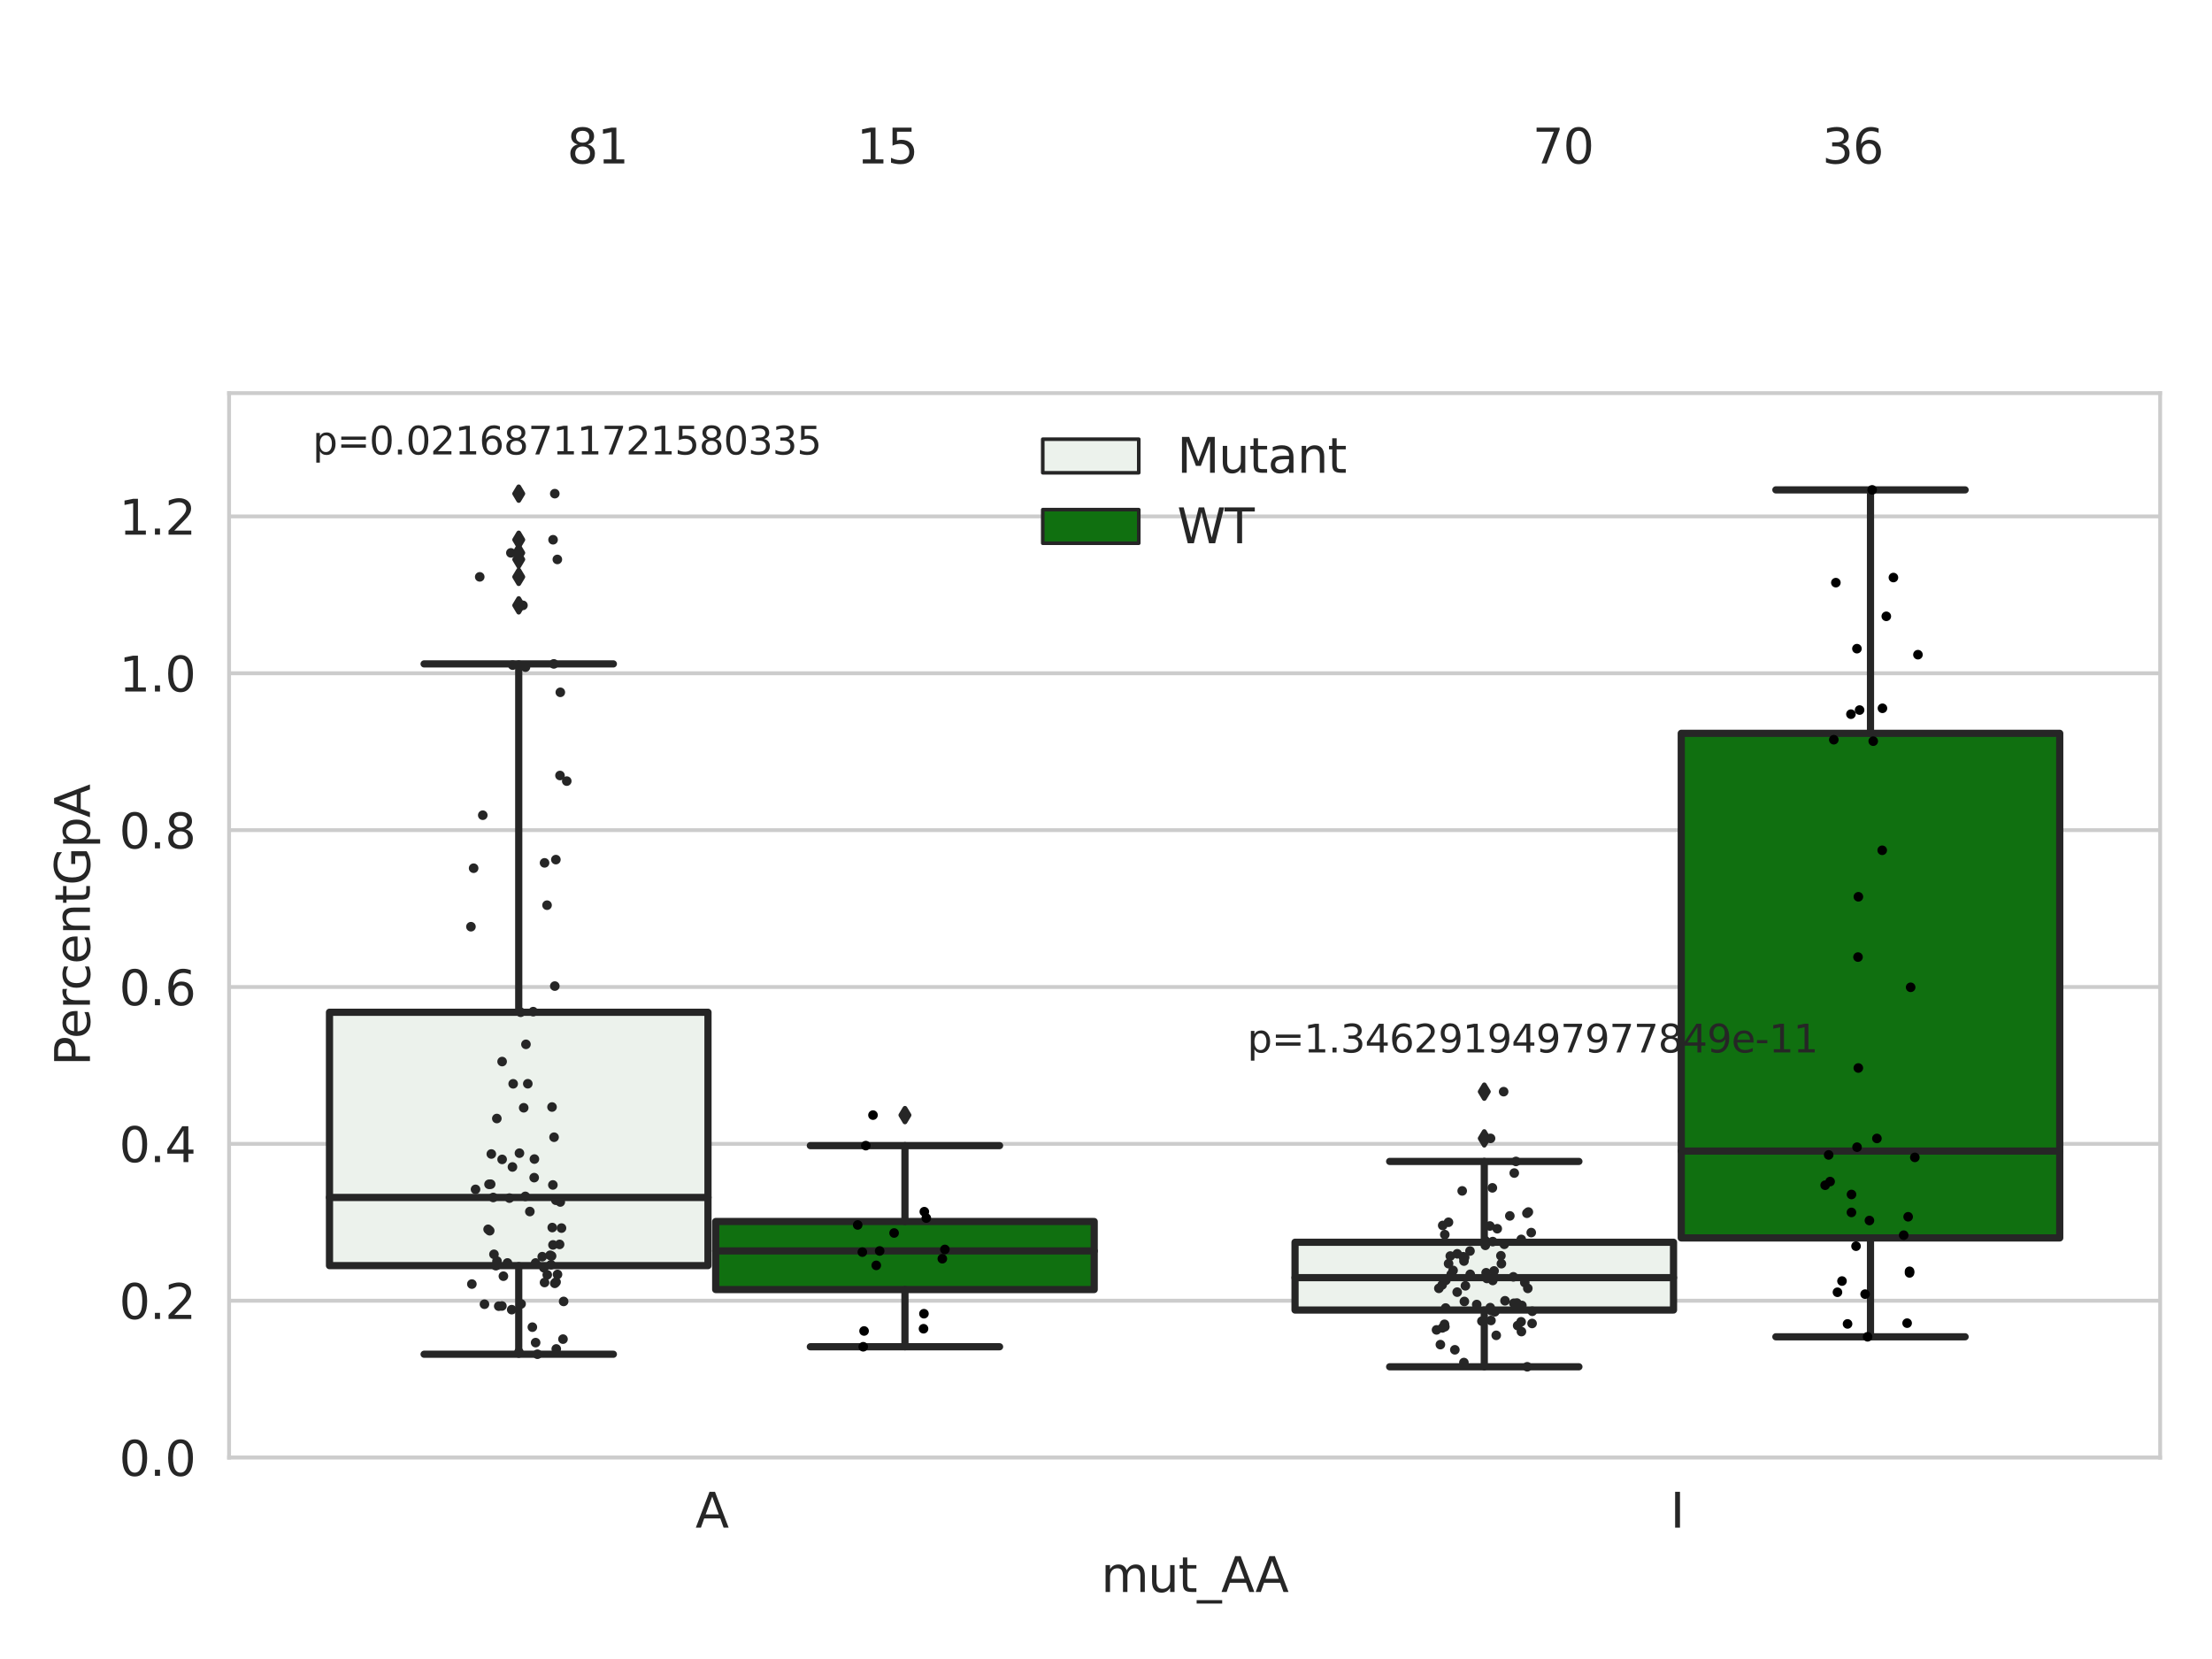 <?xml version="1.0" encoding="utf-8" standalone="no"?>
<!DOCTYPE svg PUBLIC "-//W3C//DTD SVG 1.1//EN"
  "http://www.w3.org/Graphics/SVG/1.1/DTD/svg11.dtd">
<svg xmlns:xlink="http://www.w3.org/1999/xlink" width="460.8pt" height="345.6pt" viewBox="0 0 460.8 345.6" xmlns="http://www.w3.org/2000/svg" version="1.1">
 <defs>
  <style type="text/css">*{stroke-linejoin: round; stroke-linecap: butt}</style>
 </defs>
 <g id="figure_1">
  <g id="patch_1">
   <path d="M 0 345.6 
L 460.8 345.6 
L 460.8 0 
L 0 0 
z
" style="fill: #ffffff"/>
  </g>
  <g id="axes_1">
   <g id="patch_2">
    <path d="M 47.72 303.64 
L 450 303.64 
L 450 81.89 
L 47.72 81.89 
z
" style="fill: #ffffff"/>
   </g>
   <g id="matplotlib.axis_1">
    <g id="xtick_1">
     <g id="text_1">
      <!-- A -->
      <g style="fill: #262626" transform="translate(144.87 318.238) scale(0.1 -0.1)">
       <defs>
        <path id="DejaVuSans-41" d="M 2188 4044 
L 1331 1722 
L 3047 1722 
L 2188 4044 
z
M 1831 4666 
L 2547 4666 
L 4325 0 
L 3669 0 
L 3244 1197 
L 1141 1197 
L 716 0 
L 50 0 
L 1831 4666 
z
" transform="scale(0.016)"/>
       </defs>
       <use xlink:href="#DejaVuSans-41"/>
      </g>
     </g>
    </g>
    <g id="xtick_2">
     <g id="text_2">
      <!-- I -->
      <g style="fill: #262626" transform="translate(347.955 318.238) scale(0.1 -0.1)">
       <defs>
        <path id="DejaVuSans-49" d="M 628 4666 
L 1259 4666 
L 1259 0 
L 628 0 
L 628 4666 
z
" transform="scale(0.016)"/>
       </defs>
       <use xlink:href="#DejaVuSans-49"/>
      </g>
     </g>
    </g>
    <g id="text_3">
     <!-- mut_AA -->
     <g style="fill: #262626" transform="translate(229.383 331.638) scale(0.1 -0.1)">
      <defs>
       <path id="DejaVuSans-6d" d="M 3328 2828 
Q 3544 3216 3844 3400 
Q 4144 3584 4550 3584 
Q 5097 3584 5394 3201 
Q 5691 2819 5691 2113 
L 5691 0 
L 5113 0 
L 5113 2094 
Q 5113 2597 4934 2840 
Q 4756 3084 4391 3084 
Q 3944 3084 3684 2787 
Q 3425 2491 3425 1978 
L 3425 0 
L 2847 0 
L 2847 2094 
Q 2847 2600 2669 2842 
Q 2491 3084 2119 3084 
Q 1678 3084 1418 2786 
Q 1159 2488 1159 1978 
L 1159 0 
L 581 0 
L 581 3500 
L 1159 3500 
L 1159 2956 
Q 1356 3278 1631 3431 
Q 1906 3584 2284 3584 
Q 2666 3584 2933 3390 
Q 3200 3197 3328 2828 
z
" transform="scale(0.016)"/>
       <path id="DejaVuSans-75" d="M 544 1381 
L 544 3500 
L 1119 3500 
L 1119 1403 
Q 1119 906 1312 657 
Q 1506 409 1894 409 
Q 2359 409 2629 706 
Q 2900 1003 2900 1516 
L 2900 3500 
L 3475 3500 
L 3475 0 
L 2900 0 
L 2900 538 
Q 2691 219 2414 64 
Q 2138 -91 1772 -91 
Q 1169 -91 856 284 
Q 544 659 544 1381 
z
M 1991 3584 
L 1991 3584 
z
" transform="scale(0.016)"/>
       <path id="DejaVuSans-74" d="M 1172 4494 
L 1172 3500 
L 2356 3500 
L 2356 3053 
L 1172 3053 
L 1172 1153 
Q 1172 725 1289 603 
Q 1406 481 1766 481 
L 2356 481 
L 2356 0 
L 1766 0 
Q 1100 0 847 248 
Q 594 497 594 1153 
L 594 3053 
L 172 3053 
L 172 3500 
L 594 3500 
L 594 4494 
L 1172 4494 
z
" transform="scale(0.016)"/>
       <path id="DejaVuSans-5f" d="M 3263 -1063 
L 3263 -1509 
L -63 -1509 
L -63 -1063 
L 3263 -1063 
z
" transform="scale(0.016)"/>
      </defs>
      <use xlink:href="#DejaVuSans-6d"/>
      <use xlink:href="#DejaVuSans-75" x="97.412"/>
      <use xlink:href="#DejaVuSans-74" x="160.791"/>
      <use xlink:href="#DejaVuSans-5f" x="200"/>
      <use xlink:href="#DejaVuSans-41" x="250"/>
      <use xlink:href="#DejaVuSans-41" x="321.158"/>
     </g>
    </g>
   </g>
   <g id="matplotlib.axis_2">
    <g id="ytick_1">
     <g id="line2d_1">
      <path d="M 47.72 303.64 
L 450 303.64 
" clip-path="url(#p47e0c3d389)" style="fill: none; stroke: #cccccc; stroke-width: 0.8; stroke-linecap: round"/>
     </g>
     <g id="text_4">
      <!-- 0.0 -->
      <g style="fill: #262626" transform="translate(24.817 307.439) scale(0.1 -0.1)">
       <defs>
        <path id="DejaVuSans-30" d="M 2034 4250 
Q 1547 4250 1301 3770 
Q 1056 3291 1056 2328 
Q 1056 1369 1301 889 
Q 1547 409 2034 409 
Q 2525 409 2770 889 
Q 3016 1369 3016 2328 
Q 3016 3291 2770 3770 
Q 2525 4250 2034 4250 
z
M 2034 4750 
Q 2819 4750 3233 4129 
Q 3647 3509 3647 2328 
Q 3647 1150 3233 529 
Q 2819 -91 2034 -91 
Q 1250 -91 836 529 
Q 422 1150 422 2328 
Q 422 3509 836 4129 
Q 1250 4750 2034 4750 
z
" transform="scale(0.016)"/>
        <path id="DejaVuSans-2e" d="M 684 794 
L 1344 794 
L 1344 0 
L 684 0 
L 684 794 
z
" transform="scale(0.016)"/>
       </defs>
       <use xlink:href="#DejaVuSans-30"/>
       <use xlink:href="#DejaVuSans-2e" x="63.623"/>
       <use xlink:href="#DejaVuSans-30" x="95.41"/>
      </g>
     </g>
    </g>
    <g id="ytick_2">
     <g id="line2d_2">
      <path d="M 47.72 270.963 
L 450 270.963 
" clip-path="url(#p47e0c3d389)" style="fill: none; stroke: #cccccc; stroke-width: 0.8; stroke-linecap: round"/>
     </g>
     <g id="text_5">
      <!-- 0.2 -->
      <g style="fill: #262626" transform="translate(24.817 274.762) scale(0.1 -0.1)">
       <defs>
        <path id="DejaVuSans-32" d="M 1228 531 
L 3431 531 
L 3431 0 
L 469 0 
L 469 531 
Q 828 903 1448 1529 
Q 2069 2156 2228 2338 
Q 2531 2678 2651 2914 
Q 2772 3150 2772 3378 
Q 2772 3750 2511 3984 
Q 2250 4219 1831 4219 
Q 1534 4219 1204 4116 
Q 875 4013 500 3803 
L 500 4441 
Q 881 4594 1212 4672 
Q 1544 4750 1819 4750 
Q 2544 4750 2975 4387 
Q 3406 4025 3406 3419 
Q 3406 3131 3298 2873 
Q 3191 2616 2906 2266 
Q 2828 2175 2409 1742 
Q 1991 1309 1228 531 
z
" transform="scale(0.016)"/>
       </defs>
       <use xlink:href="#DejaVuSans-30"/>
       <use xlink:href="#DejaVuSans-2e" x="63.623"/>
       <use xlink:href="#DejaVuSans-32" x="95.41"/>
      </g>
     </g>
    </g>
    <g id="ytick_3">
     <g id="line2d_3">
      <path d="M 47.72 238.286 
L 450 238.286 
" clip-path="url(#p47e0c3d389)" style="fill: none; stroke: #cccccc; stroke-width: 0.8; stroke-linecap: round"/>
     </g>
     <g id="text_6">
      <!-- 0.4 -->
      <g style="fill: #262626" transform="translate(24.817 242.085) scale(0.1 -0.1)">
       <defs>
        <path id="DejaVuSans-34" d="M 2419 4116 
L 825 1625 
L 2419 1625 
L 2419 4116 
z
M 2253 4666 
L 3047 4666 
L 3047 1625 
L 3713 1625 
L 3713 1100 
L 3047 1100 
L 3047 0 
L 2419 0 
L 2419 1100 
L 313 1100 
L 313 1709 
L 2253 4666 
z
" transform="scale(0.016)"/>
       </defs>
       <use xlink:href="#DejaVuSans-30"/>
       <use xlink:href="#DejaVuSans-2e" x="63.623"/>
       <use xlink:href="#DejaVuSans-34" x="95.41"/>
      </g>
     </g>
    </g>
    <g id="ytick_4">
     <g id="line2d_4">
      <path d="M 47.72 205.609 
L 450 205.609 
" clip-path="url(#p47e0c3d389)" style="fill: none; stroke: #cccccc; stroke-width: 0.8; stroke-linecap: round"/>
     </g>
     <g id="text_7">
      <!-- 0.6 -->
      <g style="fill: #262626" transform="translate(24.817 209.408) scale(0.1 -0.1)">
       <defs>
        <path id="DejaVuSans-36" d="M 2113 2584 
Q 1688 2584 1439 2293 
Q 1191 2003 1191 1497 
Q 1191 994 1439 701 
Q 1688 409 2113 409 
Q 2538 409 2786 701 
Q 3034 994 3034 1497 
Q 3034 2003 2786 2293 
Q 2538 2584 2113 2584 
z
M 3366 4563 
L 3366 3988 
Q 3128 4100 2886 4159 
Q 2644 4219 2406 4219 
Q 1781 4219 1451 3797 
Q 1122 3375 1075 2522 
Q 1259 2794 1537 2939 
Q 1816 3084 2150 3084 
Q 2853 3084 3261 2657 
Q 3669 2231 3669 1497 
Q 3669 778 3244 343 
Q 2819 -91 2113 -91 
Q 1303 -91 875 529 
Q 447 1150 447 2328 
Q 447 3434 972 4092 
Q 1497 4750 2381 4750 
Q 2619 4750 2861 4703 
Q 3103 4656 3366 4563 
z
" transform="scale(0.016)"/>
       </defs>
       <use xlink:href="#DejaVuSans-30"/>
       <use xlink:href="#DejaVuSans-2e" x="63.623"/>
       <use xlink:href="#DejaVuSans-36" x="95.41"/>
      </g>
     </g>
    </g>
    <g id="ytick_5">
     <g id="line2d_5">
      <path d="M 47.72 172.932 
L 450 172.932 
" clip-path="url(#p47e0c3d389)" style="fill: none; stroke: #cccccc; stroke-width: 0.8; stroke-linecap: round"/>
     </g>
     <g id="text_8">
      <!-- 0.8 -->
      <g style="fill: #262626" transform="translate(24.817 176.731) scale(0.1 -0.1)">
       <defs>
        <path id="DejaVuSans-38" d="M 2034 2216 
Q 1584 2216 1326 1975 
Q 1069 1734 1069 1313 
Q 1069 891 1326 650 
Q 1584 409 2034 409 
Q 2484 409 2743 651 
Q 3003 894 3003 1313 
Q 3003 1734 2745 1975 
Q 2488 2216 2034 2216 
z
M 1403 2484 
Q 997 2584 770 2862 
Q 544 3141 544 3541 
Q 544 4100 942 4425 
Q 1341 4750 2034 4750 
Q 2731 4750 3128 4425 
Q 3525 4100 3525 3541 
Q 3525 3141 3298 2862 
Q 3072 2584 2669 2484 
Q 3125 2378 3379 2068 
Q 3634 1759 3634 1313 
Q 3634 634 3220 271 
Q 2806 -91 2034 -91 
Q 1263 -91 848 271 
Q 434 634 434 1313 
Q 434 1759 690 2068 
Q 947 2378 1403 2484 
z
M 1172 3481 
Q 1172 3119 1398 2916 
Q 1625 2713 2034 2713 
Q 2441 2713 2670 2916 
Q 2900 3119 2900 3481 
Q 2900 3844 2670 4047 
Q 2441 4250 2034 4250 
Q 1625 4250 1398 4047 
Q 1172 3844 1172 3481 
z
" transform="scale(0.016)"/>
       </defs>
       <use xlink:href="#DejaVuSans-30"/>
       <use xlink:href="#DejaVuSans-2e" x="63.623"/>
       <use xlink:href="#DejaVuSans-38" x="95.41"/>
      </g>
     </g>
    </g>
    <g id="ytick_6">
     <g id="line2d_6">
      <path d="M 47.72 140.255 
L 450 140.255 
" clip-path="url(#p47e0c3d389)" style="fill: none; stroke: #cccccc; stroke-width: 0.8; stroke-linecap: round"/>
     </g>
     <g id="text_9">
      <!-- 1.0 -->
      <g style="fill: #262626" transform="translate(24.817 144.055) scale(0.1 -0.1)">
       <defs>
        <path id="DejaVuSans-31" d="M 794 531 
L 1825 531 
L 1825 4091 
L 703 3866 
L 703 4441 
L 1819 4666 
L 2450 4666 
L 2450 531 
L 3481 531 
L 3481 0 
L 794 0 
L 794 531 
z
" transform="scale(0.016)"/>
       </defs>
       <use xlink:href="#DejaVuSans-31"/>
       <use xlink:href="#DejaVuSans-2e" x="63.623"/>
       <use xlink:href="#DejaVuSans-30" x="95.41"/>
      </g>
     </g>
    </g>
    <g id="ytick_7">
     <g id="line2d_7">
      <path d="M 47.72 107.578 
L 450 107.578 
" clip-path="url(#p47e0c3d389)" style="fill: none; stroke: #cccccc; stroke-width: 0.8; stroke-linecap: round"/>
     </g>
     <g id="text_10">
      <!-- 1.2 -->
      <g style="fill: #262626" transform="translate(24.817 111.378) scale(0.1 -0.1)">
       <use xlink:href="#DejaVuSans-31"/>
       <use xlink:href="#DejaVuSans-2e" x="63.623"/>
       <use xlink:href="#DejaVuSans-32" x="95.41"/>
      </g>
     </g>
    </g>
    <g id="text_11">
     <!-- PercentGpA -->
     <g style="fill: #262626" transform="translate(18.737 222.042) rotate(-90) scale(0.1 -0.1)">
      <defs>
       <path id="DejaVuSans-50" d="M 1259 4147 
L 1259 2394 
L 2053 2394 
Q 2494 2394 2734 2622 
Q 2975 2850 2975 3272 
Q 2975 3691 2734 3919 
Q 2494 4147 2053 4147 
L 1259 4147 
z
M 628 4666 
L 2053 4666 
Q 2838 4666 3239 4311 
Q 3641 3956 3641 3272 
Q 3641 2581 3239 2228 
Q 2838 1875 2053 1875 
L 1259 1875 
L 1259 0 
L 628 0 
L 628 4666 
z
" transform="scale(0.016)"/>
       <path id="DejaVuSans-65" d="M 3597 1894 
L 3597 1613 
L 953 1613 
Q 991 1019 1311 708 
Q 1631 397 2203 397 
Q 2534 397 2845 478 
Q 3156 559 3463 722 
L 3463 178 
Q 3153 47 2828 -22 
Q 2503 -91 2169 -91 
Q 1331 -91 842 396 
Q 353 884 353 1716 
Q 353 2575 817 3079 
Q 1281 3584 2069 3584 
Q 2775 3584 3186 3129 
Q 3597 2675 3597 1894 
z
M 3022 2063 
Q 3016 2534 2758 2815 
Q 2500 3097 2075 3097 
Q 1594 3097 1305 2825 
Q 1016 2553 972 2059 
L 3022 2063 
z
" transform="scale(0.016)"/>
       <path id="DejaVuSans-72" d="M 2631 2963 
Q 2534 3019 2420 3045 
Q 2306 3072 2169 3072 
Q 1681 3072 1420 2755 
Q 1159 2438 1159 1844 
L 1159 0 
L 581 0 
L 581 3500 
L 1159 3500 
L 1159 2956 
Q 1341 3275 1631 3429 
Q 1922 3584 2338 3584 
Q 2397 3584 2469 3576 
Q 2541 3569 2628 3553 
L 2631 2963 
z
" transform="scale(0.016)"/>
       <path id="DejaVuSans-63" d="M 3122 3366 
L 3122 2828 
Q 2878 2963 2633 3030 
Q 2388 3097 2138 3097 
Q 1578 3097 1268 2742 
Q 959 2388 959 1747 
Q 959 1106 1268 751 
Q 1578 397 2138 397 
Q 2388 397 2633 464 
Q 2878 531 3122 666 
L 3122 134 
Q 2881 22 2623 -34 
Q 2366 -91 2075 -91 
Q 1284 -91 818 406 
Q 353 903 353 1747 
Q 353 2603 823 3093 
Q 1294 3584 2113 3584 
Q 2378 3584 2631 3529 
Q 2884 3475 3122 3366 
z
" transform="scale(0.016)"/>
       <path id="DejaVuSans-6e" d="M 3513 2113 
L 3513 0 
L 2938 0 
L 2938 2094 
Q 2938 2591 2744 2837 
Q 2550 3084 2163 3084 
Q 1697 3084 1428 2787 
Q 1159 2491 1159 1978 
L 1159 0 
L 581 0 
L 581 3500 
L 1159 3500 
L 1159 2956 
Q 1366 3272 1645 3428 
Q 1925 3584 2291 3584 
Q 2894 3584 3203 3211 
Q 3513 2838 3513 2113 
z
" transform="scale(0.016)"/>
       <path id="DejaVuSans-47" d="M 3809 666 
L 3809 1919 
L 2778 1919 
L 2778 2438 
L 4434 2438 
L 4434 434 
Q 4069 175 3628 42 
Q 3188 -91 2688 -91 
Q 1594 -91 976 548 
Q 359 1188 359 2328 
Q 359 3472 976 4111 
Q 1594 4750 2688 4750 
Q 3144 4750 3555 4637 
Q 3966 4525 4313 4306 
L 4313 3634 
Q 3963 3931 3569 4081 
Q 3175 4231 2741 4231 
Q 1884 4231 1454 3753 
Q 1025 3275 1025 2328 
Q 1025 1384 1454 906 
Q 1884 428 2741 428 
Q 3075 428 3337 486 
Q 3600 544 3809 666 
z
" transform="scale(0.016)"/>
       <path id="DejaVuSans-70" d="M 1159 525 
L 1159 -1331 
L 581 -1331 
L 581 3500 
L 1159 3500 
L 1159 2969 
Q 1341 3281 1617 3432 
Q 1894 3584 2278 3584 
Q 2916 3584 3314 3078 
Q 3713 2572 3713 1747 
Q 3713 922 3314 415 
Q 2916 -91 2278 -91 
Q 1894 -91 1617 61 
Q 1341 213 1159 525 
z
M 3116 1747 
Q 3116 2381 2855 2742 
Q 2594 3103 2138 3103 
Q 1681 3103 1420 2742 
Q 1159 2381 1159 1747 
Q 1159 1113 1420 752 
Q 1681 391 2138 391 
Q 2594 391 2855 752 
Q 3116 1113 3116 1747 
z
" transform="scale(0.016)"/>
      </defs>
      <use xlink:href="#DejaVuSans-50"/>
      <use xlink:href="#DejaVuSans-65" x="56.678"/>
      <use xlink:href="#DejaVuSans-72" x="118.201"/>
      <use xlink:href="#DejaVuSans-63" x="157.064"/>
      <use xlink:href="#DejaVuSans-65" x="212.045"/>
      <use xlink:href="#DejaVuSans-6e" x="273.568"/>
      <use xlink:href="#DejaVuSans-74" x="336.947"/>
      <use xlink:href="#DejaVuSans-47" x="376.156"/>
      <use xlink:href="#DejaVuSans-70" x="453.646"/>
      <use xlink:href="#DejaVuSans-41" x="517.123"/>
     </g>
    </g>
   </g>
   <g id="patch_3">
    <path d="M 68.639 263.655 
L 147.485 263.655 
L 147.485 210.87 
L 68.639 210.87 
L 68.639 263.655 
z
" clip-path="url(#p47e0c3d389)" style="fill: #ecf2ec; stroke: #262626; stroke-width: 1.5; stroke-linejoin: miter"/>
   </g>
   <g id="patch_4">
    <path d="M 149.095 268.635 
L 227.941 268.635 
L 227.941 254.464 
L 149.095 254.464 
L 149.095 268.635 
z
" clip-path="url(#p47e0c3d389)" style="fill: #107010; stroke: #262626; stroke-width: 1.5; stroke-linejoin: miter"/>
   </g>
   <g id="patch_5">
    <path d="M 269.779 272.901 
L 348.625 272.901 
L 348.625 258.786 
L 269.779 258.786 
L 269.779 272.901 
z
" clip-path="url(#p47e0c3d389)" style="fill: #ecf2ec; stroke: #262626; stroke-width: 1.5; stroke-linejoin: miter"/>
   </g>
   <g id="patch_6">
    <path d="M 350.235 257.882 
L 429.081 257.882 
L 429.081 152.766 
L 350.235 152.766 
L 350.235 257.882 
z
" clip-path="url(#p47e0c3d389)" style="fill: #107010; stroke: #262626; stroke-width: 1.5; stroke-linejoin: miter"/>
   </g>
   <g id="patch_7">
    <path d="M 148.29 303.64 
L 148.29 303.64 
L 148.29 303.64 
L 148.29 303.64 
z
" clip-path="url(#p47e0c3d389)" style="fill: #ecf2ec; stroke: #262626; stroke-width: 0.75; stroke-linejoin: miter"/>
   </g>
   <g id="patch_8">
    <path d="M 148.29 303.64 
L 148.29 303.64 
L 148.29 303.64 
L 148.29 303.64 
z
" clip-path="url(#p47e0c3d389)" style="fill: #107010; stroke: #262626; stroke-width: 0.75; stroke-linejoin: miter"/>
   </g>
   <g id="PathCollection_1"/>
   <g id="PathCollection_2"/>
   <g id="line2d_8">
    <path d="M 108.062 263.655 
L 108.062 282.111 
" clip-path="url(#p47e0c3d389)" style="fill: none; stroke: #262626; stroke-width: 1.5; stroke-linecap: round"/>
   </g>
   <g id="line2d_9">
    <path d="M 108.062 210.87 
L 108.062 138.302 
" clip-path="url(#p47e0c3d389)" style="fill: none; stroke: #262626; stroke-width: 1.5; stroke-linecap: round"/>
   </g>
   <g id="line2d_10">
    <path d="M 88.35 282.111 
L 127.774 282.111 
" clip-path="url(#p47e0c3d389)" style="fill: none; stroke: #262626; stroke-width: 1.5; stroke-linecap: round"/>
   </g>
   <g id="line2d_11">
    <path d="M 88.35 138.302 
L 127.774 138.302 
" clip-path="url(#p47e0c3d389)" style="fill: none; stroke: #262626; stroke-width: 1.5; stroke-linecap: round"/>
   </g>
   <g id="line2d_12">
    <defs>
     <path id="m3c10072e48" d="M -0 1.414 
L 0.849 0 
L 0 -1.414 
L -0.849 -0 
z
" style="stroke: #262626; stroke-linejoin: miter"/>
    </defs>
    <g clip-path="url(#p47e0c3d389)">
     <use xlink:href="#m3c10072e48" x="108.062" y="112.44" style="fill: #262626; stroke: #262626; stroke-linejoin: miter"/>
     <use xlink:href="#m3c10072e48" x="108.062" y="120.171" style="fill: #262626; stroke: #262626; stroke-linejoin: miter"/>
     <use xlink:href="#m3c10072e48" x="108.062" y="116.541" style="fill: #262626; stroke: #262626; stroke-linejoin: miter"/>
     <use xlink:href="#m3c10072e48" x="108.062" y="102.837" style="fill: #262626; stroke: #262626; stroke-linejoin: miter"/>
     <use xlink:href="#m3c10072e48" x="108.062" y="126.107" style="fill: #262626; stroke: #262626; stroke-linejoin: miter"/>
     <use xlink:href="#m3c10072e48" x="108.062" y="115.176" style="fill: #262626; stroke: #262626; stroke-linejoin: miter"/>
    </g>
   </g>
   <g id="line2d_13">
    <path d="M 188.518 268.635 
L 188.518 280.554 
" clip-path="url(#p47e0c3d389)" style="fill: none; stroke: #262626; stroke-width: 1.5; stroke-linecap: round"/>
   </g>
   <g id="line2d_14">
    <path d="M 188.518 254.464 
L 188.518 238.656 
" clip-path="url(#p47e0c3d389)" style="fill: none; stroke: #262626; stroke-width: 1.5; stroke-linecap: round"/>
   </g>
   <g id="line2d_15">
    <path d="M 168.806 280.554 
L 208.23 280.554 
" clip-path="url(#p47e0c3d389)" style="fill: none; stroke: #262626; stroke-width: 1.5; stroke-linecap: round"/>
   </g>
   <g id="line2d_16">
    <path d="M 168.806 238.656 
L 208.23 238.656 
" clip-path="url(#p47e0c3d389)" style="fill: none; stroke: #262626; stroke-width: 1.5; stroke-linecap: round"/>
   </g>
   <g id="line2d_17">
    <g clip-path="url(#p47e0c3d389)">
     <use xlink:href="#m3c10072e48" x="188.518" y="232.297" style="fill: #262626; stroke: #262626; stroke-linejoin: miter"/>
    </g>
   </g>
   <g id="line2d_18">
    <path d="M 309.202 272.901 
L 309.202 284.726 
" clip-path="url(#p47e0c3d389)" style="fill: none; stroke: #262626; stroke-width: 1.5; stroke-linecap: round"/>
   </g>
   <g id="line2d_19">
    <path d="M 309.202 258.786 
L 309.202 241.946 
" clip-path="url(#p47e0c3d389)" style="fill: none; stroke: #262626; stroke-width: 1.5; stroke-linecap: round"/>
   </g>
   <g id="line2d_20">
    <path d="M 289.49 284.726 
L 328.914 284.726 
" clip-path="url(#p47e0c3d389)" style="fill: none; stroke: #262626; stroke-width: 1.5; stroke-linecap: round"/>
   </g>
   <g id="line2d_21">
    <path d="M 289.49 241.946 
L 328.914 241.946 
" clip-path="url(#p47e0c3d389)" style="fill: none; stroke: #262626; stroke-width: 1.5; stroke-linecap: round"/>
   </g>
   <g id="line2d_22">
    <g clip-path="url(#p47e0c3d389)">
     <use xlink:href="#m3c10072e48" x="309.202" y="227.412" style="fill: #262626; stroke: #262626; stroke-linejoin: miter"/>
     <use xlink:href="#m3c10072e48" x="309.202" y="237.144" style="fill: #262626; stroke: #262626; stroke-linejoin: miter"/>
    </g>
   </g>
   <g id="line2d_23">
    <path d="M 389.658 257.882 
L 389.658 278.479 
" clip-path="url(#p47e0c3d389)" style="fill: none; stroke: #262626; stroke-width: 1.5; stroke-linecap: round"/>
   </g>
   <g id="line2d_24">
    <path d="M 389.658 152.766 
L 389.658 102.049 
" clip-path="url(#p47e0c3d389)" style="fill: none; stroke: #262626; stroke-width: 1.5; stroke-linecap: round"/>
   </g>
   <g id="line2d_25">
    <path d="M 369.946 278.479 
L 409.37 278.479 
" clip-path="url(#p47e0c3d389)" style="fill: none; stroke: #262626; stroke-width: 1.5; stroke-linecap: round"/>
   </g>
   <g id="line2d_26">
    <path d="M 369.946 102.049 
L 409.37 102.049 
" clip-path="url(#p47e0c3d389)" style="fill: none; stroke: #262626; stroke-width: 1.5; stroke-linecap: round"/>
   </g>
   <g id="line2d_27"/>
   <g id="line2d_28">
    <path d="M 68.639 249.453 
L 147.485 249.453 
" clip-path="url(#p47e0c3d389)" style="fill: none; stroke: #262626; stroke-width: 1.5; stroke-linecap: round"/>
   </g>
   <g id="line2d_29">
    <path d="M 149.095 260.596 
L 227.941 260.596 
" clip-path="url(#p47e0c3d389)" style="fill: none; stroke: #262626; stroke-width: 1.5; stroke-linecap: round"/>
   </g>
   <g id="line2d_30">
    <path d="M 269.779 266.157 
L 348.625 266.157 
" clip-path="url(#p47e0c3d389)" style="fill: none; stroke: #262626; stroke-width: 1.5; stroke-linecap: round"/>
   </g>
   <g id="line2d_31">
    <path d="M 350.235 239.785 
L 429.081 239.785 
" clip-path="url(#p47e0c3d389)" style="fill: none; stroke: #262626; stroke-width: 1.5; stroke-linecap: round"/>
   </g>
   <g id="patch_9">
    <path d="M 47.72 303.64 
L 47.72 81.89 
" style="fill: none; stroke: #cccccc; stroke-width: 0.8; stroke-linejoin: miter; stroke-linecap: square"/>
   </g>
   <g id="patch_10">
    <path d="M 450 303.64 
L 450 81.89 
" style="fill: none; stroke: #cccccc; stroke-width: 0.8; stroke-linejoin: miter; stroke-linecap: square"/>
   </g>
   <g id="patch_11">
    <path d="M 47.72 303.64 
L 450 303.64 
" style="fill: none; stroke: #cccccc; stroke-width: 0.8; stroke-linejoin: miter; stroke-linecap: square"/>
   </g>
   <g id="patch_12">
    <path d="M 47.72 81.89 
L 450 81.89 
" style="fill: none; stroke: #cccccc; stroke-width: 0.8; stroke-linejoin: miter; stroke-linecap: square"/>
   </g>
   <g id="PathCollection_3">
    <defs>
     <path id="C0_0_d7bfecd884" d="M 0 1 
C 0.265 1 0.52 0.895 0.707 0.707 
C 0.895 0.52 1 0.265 1 -0 
C 1 -0.265 0.895 -0.52 0.707 -0.707 
C 0.52 -0.895 0.265 -1 0 -1 
C -0.265 -1 -0.52 -0.895 -0.707 -0.707 
C -0.895 -0.52 -1 -0.265 -1 0 
C -1 0.265 -0.895 0.52 -0.707 0.707 
C -0.52 0.895 -0.265 1 0 1 
z
"/>
    </defs>
    <g clip-path="url(#p47e0c3d389)">
     <use xlink:href="#C0_0_d7bfecd884" x="102.016" y="256.384" style="fill: #262626"/>
    </g>
    <g clip-path="url(#p47e0c3d389)">
     <use xlink:href="#C0_0_d7bfecd884" x="115.576" y="205.419" style="fill: #262626"/>
    </g>
    <g clip-path="url(#p47e0c3d389)">
     <use xlink:href="#C0_0_d7bfecd884" x="109.435" y="249.226" style="fill: #262626"/>
    </g>
    <g clip-path="url(#p47e0c3d389)">
     <use xlink:href="#C0_0_d7bfecd884" x="104.556" y="272.06" style="fill: #262626"/>
    </g>
    <g clip-path="url(#p47e0c3d389)">
     <use xlink:href="#C0_0_d7bfecd884" x="110.9" y="276.471" style="fill: #262626"/>
    </g>
    <g clip-path="url(#p47e0c3d389)">
     <use xlink:href="#C0_0_d7bfecd884" x="100.923" y="271.692" style="fill: #262626"/>
    </g>
    <g clip-path="url(#p47e0c3d389)">
     <use xlink:href="#C0_0_d7bfecd884" x="103.267" y="263.655" style="fill: #262626"/>
    </g>
    <g clip-path="url(#p47e0c3d389)">
     <use xlink:href="#C0_0_d7bfecd884" x="115.369" y="138.302" style="fill: #262626"/>
    </g>
    <g clip-path="url(#p47e0c3d389)">
     <use xlink:href="#C0_0_d7bfecd884" x="111.96" y="282.111" style="fill: #262626"/>
    </g>
    <g clip-path="url(#p47e0c3d389)">
     <use xlink:href="#C0_0_d7bfecd884" x="103.5" y="263.563" style="fill: #262626"/>
    </g>
    <g clip-path="url(#p47e0c3d389)">
     <use xlink:href="#C0_0_d7bfecd884" x="106.754" y="243.1" style="fill: #262626"/>
    </g>
    <g clip-path="url(#p47e0c3d389)">
     <use xlink:href="#C0_0_d7bfecd884" x="98.106" y="193.05" style="fill: #262626"/>
    </g>
    <g clip-path="url(#p47e0c3d389)">
     <use xlink:href="#C0_0_d7bfecd884" x="115.212" y="112.44" style="fill: #262626"/>
    </g>
    <g clip-path="url(#p47e0c3d389)">
     <use xlink:href="#C0_0_d7bfecd884" x="111.581" y="279.691" style="fill: #262626"/>
    </g>
    <g clip-path="url(#p47e0c3d389)">
     <use xlink:href="#C0_0_d7bfecd884" x="111.577" y="263.103" style="fill: #262626"/>
    </g>
    <g clip-path="url(#p47e0c3d389)">
     <use xlink:href="#C0_0_d7bfecd884" x="115.172" y="246.847" style="fill: #262626"/>
    </g>
    <g clip-path="url(#p47e0c3d389)">
     <use xlink:href="#C0_0_d7bfecd884" x="109.463" y="138.983" style="fill: #262626"/>
    </g>
    <g clip-path="url(#p47e0c3d389)">
     <use xlink:href="#C0_0_d7bfecd884" x="104.601" y="221.143" style="fill: #262626"/>
    </g>
    <g clip-path="url(#p47e0c3d389)">
     <use xlink:href="#C0_0_d7bfecd884" x="104.603" y="241.523" style="fill: #262626"/>
    </g>
    <g clip-path="url(#p47e0c3d389)">
     <use xlink:href="#C0_0_d7bfecd884" x="103.896" y="272.099" style="fill: #262626"/>
    </g>
    <g clip-path="url(#p47e0c3d389)">
     <use xlink:href="#C0_0_d7bfecd884" x="113.96" y="188.566" style="fill: #262626"/>
    </g>
    <g clip-path="url(#p47e0c3d389)">
     <use xlink:href="#C0_0_d7bfecd884" x="114.598" y="261.492" style="fill: #262626"/>
    </g>
    <g clip-path="url(#p47e0c3d389)">
     <use xlink:href="#C0_0_d7bfecd884" x="98.298" y="267.495" style="fill: #262626"/>
    </g>
    <g clip-path="url(#p47e0c3d389)">
     <use xlink:href="#C0_0_d7bfecd884" x="105.719" y="263.096" style="fill: #262626"/>
    </g>
    <g clip-path="url(#p47e0c3d389)">
     <use xlink:href="#C0_0_d7bfecd884" x="115.044" y="255.721" style="fill: #262626"/>
    </g>
    <g clip-path="url(#p47e0c3d389)">
     <use xlink:href="#C0_0_d7bfecd884" x="99.062" y="247.768" style="fill: #262626"/>
    </g>
    <g clip-path="url(#p47e0c3d389)">
     <use xlink:href="#C0_0_d7bfecd884" x="111.28" y="245.324" style="fill: #262626"/>
    </g>
    <g clip-path="url(#p47e0c3d389)">
     <use xlink:href="#C0_0_d7bfecd884" x="114.996" y="230.613" style="fill: #262626"/>
    </g>
    <g clip-path="url(#p47e0c3d389)">
     <use xlink:href="#C0_0_d7bfecd884" x="102.747" y="249.453" style="fill: #262626"/>
    </g>
    <g clip-path="url(#p47e0c3d389)">
     <use xlink:href="#C0_0_d7bfecd884" x="114.908" y="261.653" style="fill: #262626"/>
    </g>
    <g clip-path="url(#p47e0c3d389)">
     <use xlink:href="#C0_0_d7bfecd884" x="117.414" y="271.112" style="fill: #262626"/>
    </g>
    <g clip-path="url(#p47e0c3d389)">
     <use xlink:href="#C0_0_d7bfecd884" x="115.798" y="179.073" style="fill: #262626"/>
    </g>
    <g clip-path="url(#p47e0c3d389)">
     <use xlink:href="#C0_0_d7bfecd884" x="108.553" y="271.632" style="fill: #262626"/>
    </g>
    <g clip-path="url(#p47e0c3d389)">
     <use xlink:href="#C0_0_d7bfecd884" x="108.459" y="210.87" style="fill: #262626"/>
    </g>
    <g clip-path="url(#p47e0c3d389)">
     <use xlink:href="#C0_0_d7bfecd884" x="108.211" y="240.225" style="fill: #262626"/>
    </g>
    <g clip-path="url(#p47e0c3d389)">
     <use xlink:href="#C0_0_d7bfecd884" x="116.139" y="265.49" style="fill: #262626"/>
    </g>
    <g clip-path="url(#p47e0c3d389)">
     <use xlink:href="#C0_0_d7bfecd884" x="103.499" y="233.008" style="fill: #262626"/>
    </g>
    <g clip-path="url(#p47e0c3d389)">
     <use xlink:href="#C0_0_d7bfecd884" x="115.569" y="267.341" style="fill: #262626"/>
    </g>
    <g clip-path="url(#p47e0c3d389)">
     <use xlink:href="#C0_0_d7bfecd884" x="99.939" y="120.171" style="fill: #262626"/>
    </g>
    <g clip-path="url(#p47e0c3d389)">
     <use xlink:href="#C0_0_d7bfecd884" x="110.376" y="252.386" style="fill: #262626"/>
    </g>
    <g clip-path="url(#p47e0c3d389)">
     <use xlink:href="#C0_0_d7bfecd884" x="111.327" y="241.454" style="fill: #262626"/>
    </g>
    <g clip-path="url(#p47e0c3d389)">
     <use xlink:href="#C0_0_d7bfecd884" x="104.868" y="265.853" style="fill: #262626"/>
    </g>
    <g clip-path="url(#p47e0c3d389)">
     <use xlink:href="#C0_0_d7bfecd884" x="108.103" y="281.676" style="fill: #262626"/>
    </g>
    <g clip-path="url(#p47e0c3d389)">
     <use xlink:href="#C0_0_d7bfecd884" x="109.565" y="217.552" style="fill: #262626"/>
    </g>
    <g clip-path="url(#p47e0c3d389)">
     <use xlink:href="#C0_0_d7bfecd884" x="113.31" y="264.1" style="fill: #262626"/>
    </g>
    <g clip-path="url(#p47e0c3d389)">
     <use xlink:href="#C0_0_d7bfecd884" x="102.216" y="246.69" style="fill: #262626"/>
    </g>
    <g clip-path="url(#p47e0c3d389)">
     <use xlink:href="#C0_0_d7bfecd884" x="115.422" y="236.903" style="fill: #262626"/>
    </g>
    <g clip-path="url(#p47e0c3d389)">
     <use xlink:href="#C0_0_d7bfecd884" x="115.195" y="259.337" style="fill: #262626"/>
    </g>
    <g clip-path="url(#p47e0c3d389)">
     <use xlink:href="#C0_0_d7bfecd884" x="113.442" y="179.75" style="fill: #262626"/>
    </g>
    <g clip-path="url(#p47e0c3d389)">
     <use xlink:href="#C0_0_d7bfecd884" x="101.683" y="256.086" style="fill: #262626"/>
    </g>
    <g clip-path="url(#p47e0c3d389)">
     <use xlink:href="#C0_0_d7bfecd884" x="109.098" y="230.769" style="fill: #262626"/>
    </g>
    <g clip-path="url(#p47e0c3d389)">
     <use xlink:href="#C0_0_d7bfecd884" x="116.106" y="116.541" style="fill: #262626"/>
    </g>
    <g clip-path="url(#p47e0c3d389)">
     <use xlink:href="#C0_0_d7bfecd884" x="116.725" y="144.221" style="fill: #262626"/>
    </g>
    <g clip-path="url(#p47e0c3d389)">
     <use xlink:href="#C0_0_d7bfecd884" x="100.57" y="169.822" style="fill: #262626"/>
    </g>
    <g clip-path="url(#p47e0c3d389)">
     <use xlink:href="#C0_0_d7bfecd884" x="118.066" y="162.718" style="fill: #262626"/>
    </g>
    <g clip-path="url(#p47e0c3d389)">
     <use xlink:href="#C0_0_d7bfecd884" x="106.798" y="138.559" style="fill: #262626"/>
    </g>
    <g clip-path="url(#p47e0c3d389)">
     <use xlink:href="#C0_0_d7bfecd884" x="115.571" y="102.837" style="fill: #262626"/>
    </g>
    <g clip-path="url(#p47e0c3d389)">
     <use xlink:href="#C0_0_d7bfecd884" x="108.94" y="126.107" style="fill: #262626"/>
    </g>
    <g clip-path="url(#p47e0c3d389)">
     <use xlink:href="#C0_0_d7bfecd884" x="102.352" y="240.399" style="fill: #262626"/>
    </g>
    <g clip-path="url(#p47e0c3d389)">
     <use xlink:href="#C0_0_d7bfecd884" x="115.84" y="267.068" style="fill: #262626"/>
    </g>
    <g clip-path="url(#p47e0c3d389)">
     <use xlink:href="#C0_0_d7bfecd884" x="116.657" y="161.55" style="fill: #262626"/>
    </g>
    <g clip-path="url(#p47e0c3d389)">
     <use xlink:href="#C0_0_d7bfecd884" x="116.573" y="259.229" style="fill: #262626"/>
    </g>
    <g clip-path="url(#p47e0c3d389)">
     <use xlink:href="#C0_0_d7bfecd884" x="101.872" y="246.712" style="fill: #262626"/>
    </g>
    <g clip-path="url(#p47e0c3d389)">
     <use xlink:href="#C0_0_d7bfecd884" x="115.792" y="250.032" style="fill: #262626"/>
    </g>
    <g clip-path="url(#p47e0c3d389)">
     <use xlink:href="#C0_0_d7bfecd884" x="102.904" y="261.292" style="fill: #262626"/>
    </g>
    <g clip-path="url(#p47e0c3d389)">
     <use xlink:href="#C0_0_d7bfecd884" x="115.881" y="281.008" style="fill: #262626"/>
    </g>
    <g clip-path="url(#p47e0c3d389)">
     <use xlink:href="#C0_0_d7bfecd884" x="116.969" y="255.832" style="fill: #262626"/>
    </g>
    <g clip-path="url(#p47e0c3d389)">
     <use xlink:href="#C0_0_d7bfecd884" x="98.665" y="180.863" style="fill: #262626"/>
    </g>
    <g clip-path="url(#p47e0c3d389)">
     <use xlink:href="#C0_0_d7bfecd884" x="106.903" y="225.777" style="fill: #262626"/>
    </g>
    <g clip-path="url(#p47e0c3d389)">
     <use xlink:href="#C0_0_d7bfecd884" x="114.002" y="265.572" style="fill: #262626"/>
    </g>
    <g clip-path="url(#p47e0c3d389)">
     <use xlink:href="#C0_0_d7bfecd884" x="116.719" y="250.395" style="fill: #262626"/>
    </g>
    <g clip-path="url(#p47e0c3d389)">
     <use xlink:href="#C0_0_d7bfecd884" x="106.426" y="115.176" style="fill: #262626"/>
    </g>
    <g clip-path="url(#p47e0c3d389)">
     <use xlink:href="#C0_0_d7bfecd884" x="113.439" y="267.169" style="fill: #262626"/>
    </g>
    <g clip-path="url(#p47e0c3d389)">
     <use xlink:href="#C0_0_d7bfecd884" x="117.28" y="278.963" style="fill: #262626"/>
    </g>
    <g clip-path="url(#p47e0c3d389)">
     <use xlink:href="#C0_0_d7bfecd884" x="106.6" y="272.828" style="fill: #262626"/>
    </g>
    <g clip-path="url(#p47e0c3d389)">
     <use xlink:href="#C0_0_d7bfecd884" x="103.533" y="262.708" style="fill: #262626"/>
    </g>
    <g clip-path="url(#p47e0c3d389)">
     <use xlink:href="#C0_0_d7bfecd884" x="111.077" y="210.743" style="fill: #262626"/>
    </g>
    <g clip-path="url(#p47e0c3d389)">
     <use xlink:href="#C0_0_d7bfecd884" x="109.95" y="225.763" style="fill: #262626"/>
    </g>
    <g clip-path="url(#p47e0c3d389)">
     <use xlink:href="#C0_0_d7bfecd884" x="114.78" y="263.471" style="fill: #262626"/>
    </g>
    <g clip-path="url(#p47e0c3d389)">
     <use xlink:href="#C0_0_d7bfecd884" x="112.96" y="261.787" style="fill: #262626"/>
    </g>
    <g clip-path="url(#p47e0c3d389)">
     <use xlink:href="#C0_0_d7bfecd884" x="106.124" y="249.587" style="fill: #262626"/>
    </g>
   </g>
   <g id="PathCollection_4">
    <defs>
     <path id="C1_0_10e462de41" d="M 0 1 
C 0.265 1 0.52 0.895 0.707 0.707 
C 0.895 0.52 1 0.265 1 -0 
C 1 -0.265 0.895 -0.52 0.707 -0.707 
C 0.52 -0.895 0.265 -1 0 -1 
C -0.265 -1 -0.52 -0.895 -0.707 -0.707 
C -0.895 -0.52 -1 -0.265 -1 0 
C -1 0.265 -0.895 0.52 -0.707 0.707 
C -0.52 0.895 -0.265 1 0 1 
z
"/>
    </defs>
    <g clip-path="url(#p47e0c3d389)">
     <use xlink:href="#C1_0_10e462de41" x="196.839" y="260.281"/>
    </g>
    <g clip-path="url(#p47e0c3d389)">
     <use xlink:href="#C1_0_10e462de41" x="183.249" y="260.596"/>
    </g>
    <g clip-path="url(#p47e0c3d389)">
     <use xlink:href="#C1_0_10e462de41" x="186.259" y="256.856"/>
    </g>
    <g clip-path="url(#p47e0c3d389)">
     <use xlink:href="#C1_0_10e462de41" x="196.303" y="262.216"/>
    </g>
    <g clip-path="url(#p47e0c3d389)">
     <use xlink:href="#C1_0_10e462de41" x="180.002" y="277.266"/>
    </g>
    <g clip-path="url(#p47e0c3d389)">
     <use xlink:href="#C1_0_10e462de41" x="192.554" y="252.413"/>
    </g>
    <g clip-path="url(#p47e0c3d389)">
     <use xlink:href="#C1_0_10e462de41" x="179.823" y="280.554"/>
    </g>
    <g clip-path="url(#p47e0c3d389)">
     <use xlink:href="#C1_0_10e462de41" x="181.86" y="232.297"/>
    </g>
    <g clip-path="url(#p47e0c3d389)">
     <use xlink:href="#C1_0_10e462de41" x="179.641" y="260.835"/>
    </g>
    <g clip-path="url(#p47e0c3d389)">
     <use xlink:href="#C1_0_10e462de41" x="182.541" y="263.6"/>
    </g>
    <g clip-path="url(#p47e0c3d389)">
     <use xlink:href="#C1_0_10e462de41" x="178.672" y="255.179"/>
    </g>
    <g clip-path="url(#p47e0c3d389)">
     <use xlink:href="#C1_0_10e462de41" x="192.386" y="276.8"/>
    </g>
    <g clip-path="url(#p47e0c3d389)">
     <use xlink:href="#C1_0_10e462de41" x="180.36" y="238.656"/>
    </g>
    <g clip-path="url(#p47e0c3d389)">
     <use xlink:href="#C1_0_10e462de41" x="192.964" y="253.749"/>
    </g>
    <g clip-path="url(#p47e0c3d389)">
     <use xlink:href="#C1_0_10e462de41" x="192.475" y="273.669"/>
    </g>
   </g>
   <g id="PathCollection_5">
    <defs>
     <path id="C2_0_09607ee756" d="M 0 1 
C 0.265 1 0.52 0.895 0.707 0.707 
C 0.895 0.52 1 0.265 1 -0 
C 1 -0.265 0.895 -0.52 0.707 -0.707 
C 0.52 -0.895 0.265 -1 0 -1 
C -0.265 -1 -0.52 -0.895 -0.707 -0.707 
C -0.895 -0.52 -1 -0.265 -1 0 
C -1 0.265 -0.895 0.52 -0.707 0.707 
C -0.52 0.895 -0.265 1 0 1 
z
"/>
    </defs>
    <g clip-path="url(#p47e0c3d389)">
     <use xlink:href="#C2_0_09607ee756" x="319.203" y="273.163" style="fill: #262626"/>
    </g>
    <g clip-path="url(#p47e0c3d389)">
     <use xlink:href="#C2_0_09607ee756" x="309.586" y="265.136" style="fill: #262626"/>
    </g>
    <g clip-path="url(#p47e0c3d389)">
     <use xlink:href="#C2_0_09607ee756" x="300.915" y="275.876" style="fill: #262626"/>
    </g>
    <g clip-path="url(#p47e0c3d389)">
     <use xlink:href="#C2_0_09607ee756" x="299.255" y="277.041" style="fill: #262626"/>
    </g>
    <g clip-path="url(#p47e0c3d389)">
     <use xlink:href="#C2_0_09607ee756" x="310.597" y="275.081" style="fill: #262626"/>
    </g>
    <g clip-path="url(#p47e0c3d389)">
     <use xlink:href="#C2_0_09607ee756" x="306.227" y="260.612" style="fill: #262626"/>
    </g>
    <g clip-path="url(#p47e0c3d389)">
     <use xlink:href="#C2_0_09607ee756" x="309.742" y="266.326" style="fill: #262626"/>
    </g>
    <g clip-path="url(#p47e0c3d389)">
     <use xlink:href="#C2_0_09607ee756" x="300.059" y="280.107" style="fill: #262626"/>
    </g>
    <g clip-path="url(#p47e0c3d389)">
     <use xlink:href="#C2_0_09607ee756" x="301.152" y="272.486" style="fill: #262626"/>
    </g>
    <g clip-path="url(#p47e0c3d389)">
     <use xlink:href="#C2_0_09607ee756" x="316.905" y="258.189" style="fill: #262626"/>
    </g>
    <g clip-path="url(#p47e0c3d389)">
     <use xlink:href="#C2_0_09607ee756" x="302.308" y="265.481" style="fill: #262626"/>
    </g>
    <g clip-path="url(#p47e0c3d389)">
     <use xlink:href="#C2_0_09607ee756" x="313.236" y="227.412" style="fill: #262626"/>
    </g>
    <g clip-path="url(#p47e0c3d389)">
     <use xlink:href="#C2_0_09607ee756" x="304.602" y="248.086" style="fill: #262626"/>
    </g>
    <g clip-path="url(#p47e0c3d389)">
     <use xlink:href="#C2_0_09607ee756" x="319.159" y="275.703" style="fill: #262626"/>
    </g>
    <g clip-path="url(#p47e0c3d389)">
     <use xlink:href="#C2_0_09607ee756" x="304.818" y="261.801" style="fill: #262626"/>
    </g>
    <g clip-path="url(#p47e0c3d389)">
     <use xlink:href="#C2_0_09607ee756" x="316.004" y="271.449" style="fill: #262626"/>
    </g>
    <g clip-path="url(#p47e0c3d389)">
     <use xlink:href="#C2_0_09607ee756" x="311.402" y="273.271" style="fill: #262626"/>
    </g>
    <g clip-path="url(#p47e0c3d389)">
     <use xlink:href="#C2_0_09607ee756" x="304.973" y="262.701" style="fill: #262626"/>
    </g>
    <g clip-path="url(#p47e0c3d389)">
     <use xlink:href="#C2_0_09607ee756" x="305.056" y="271.119" style="fill: #262626"/>
    </g>
    <g clip-path="url(#p47e0c3d389)">
     <use xlink:href="#C2_0_09607ee756" x="318.272" y="268.397" style="fill: #262626"/>
    </g>
    <g clip-path="url(#p47e0c3d389)">
     <use xlink:href="#C2_0_09607ee756" x="316.156" y="276.147" style="fill: #262626"/>
    </g>
    <g clip-path="url(#p47e0c3d389)">
     <use xlink:href="#C2_0_09607ee756" x="315.363" y="271.49" style="fill: #262626"/>
    </g>
    <g clip-path="url(#p47e0c3d389)">
     <use xlink:href="#C2_0_09607ee756" x="318.984" y="256.77" style="fill: #262626"/>
    </g>
    <g clip-path="url(#p47e0c3d389)">
     <use xlink:href="#C2_0_09607ee756" x="309.426" y="259.427" style="fill: #262626"/>
    </g>
    <g clip-path="url(#p47e0c3d389)">
     <use xlink:href="#C2_0_09607ee756" x="313.52" y="270.974" style="fill: #262626"/>
    </g>
    <g clip-path="url(#p47e0c3d389)">
     <use xlink:href="#C2_0_09607ee756" x="311.904" y="255.964" style="fill: #262626"/>
    </g>
    <g clip-path="url(#p47e0c3d389)">
     <use xlink:href="#C2_0_09607ee756" x="311.245" y="264.759" style="fill: #262626"/>
    </g>
    <g clip-path="url(#p47e0c3d389)">
     <use xlink:href="#C2_0_09607ee756" x="311.691" y="278.176" style="fill: #262626"/>
    </g>
    <g clip-path="url(#p47e0c3d389)">
     <use xlink:href="#C2_0_09607ee756" x="307.629" y="271.757" style="fill: #262626"/>
    </g>
    <g clip-path="url(#p47e0c3d389)">
     <use xlink:href="#C2_0_09607ee756" x="314.527" y="253.294" style="fill: #262626"/>
    </g>
    <g clip-path="url(#p47e0c3d389)">
     <use xlink:href="#C2_0_09607ee756" x="313.368" y="259.212" style="fill: #262626"/>
    </g>
    <g clip-path="url(#p47e0c3d389)">
     <use xlink:href="#C2_0_09607ee756" x="300.976" y="257.194" style="fill: #262626"/>
    </g>
    <g clip-path="url(#p47e0c3d389)">
     <use xlink:href="#C2_0_09607ee756" x="310.441" y="272.402" style="fill: #262626"/>
    </g>
    <g clip-path="url(#p47e0c3d389)">
     <use xlink:href="#C2_0_09607ee756" x="300.991" y="276.379" style="fill: #262626"/>
    </g>
    <g clip-path="url(#p47e0c3d389)">
     <use xlink:href="#C2_0_09607ee756" x="310.966" y="258.645" style="fill: #262626"/>
    </g>
    <g clip-path="url(#p47e0c3d389)">
     <use xlink:href="#C2_0_09607ee756" x="302.705" y="264.652" style="fill: #262626"/>
    </g>
    <g clip-path="url(#p47e0c3d389)">
     <use xlink:href="#C2_0_09607ee756" x="300.543" y="255.283" style="fill: #262626"/>
    </g>
    <g clip-path="url(#p47e0c3d389)">
     <use xlink:href="#C2_0_09607ee756" x="309.449" y="258.499" style="fill: #262626"/>
    </g>
    <g clip-path="url(#p47e0c3d389)">
     <use xlink:href="#C2_0_09607ee756" x="300.467" y="276.628" style="fill: #262626"/>
    </g>
    <g clip-path="url(#p47e0c3d389)">
     <use xlink:href="#C2_0_09607ee756" x="310.37" y="255.397" style="fill: #262626"/>
    </g>
    <g clip-path="url(#p47e0c3d389)">
     <use xlink:href="#C2_0_09607ee756" x="310.971" y="266.751" style="fill: #262626"/>
    </g>
    <g clip-path="url(#p47e0c3d389)">
     <use xlink:href="#C2_0_09607ee756" x="310.672" y="273.04" style="fill: #262626"/>
    </g>
    <g clip-path="url(#p47e0c3d389)">
     <use xlink:href="#C2_0_09607ee756" x="318.153" y="284.726" style="fill: #262626"/>
    </g>
    <g clip-path="url(#p47e0c3d389)">
     <use xlink:href="#C2_0_09607ee756" x="303.557" y="269.175" style="fill: #262626"/>
    </g>
    <g clip-path="url(#p47e0c3d389)">
     <use xlink:href="#C2_0_09607ee756" x="317.036" y="271.953" style="fill: #262626"/>
    </g>
    <g clip-path="url(#p47e0c3d389)">
     <use xlink:href="#C2_0_09607ee756" x="316.876" y="275.355" style="fill: #262626"/>
    </g>
    <g clip-path="url(#p47e0c3d389)">
     <use xlink:href="#C2_0_09607ee756" x="301.766" y="263.242" style="fill: #262626"/>
    </g>
    <g clip-path="url(#p47e0c3d389)">
     <use xlink:href="#C2_0_09607ee756" x="303.072" y="281.187" style="fill: #262626"/>
    </g>
    <g clip-path="url(#p47e0c3d389)">
     <use xlink:href="#C2_0_09607ee756" x="318.387" y="252.487" style="fill: #262626"/>
    </g>
    <g clip-path="url(#p47e0c3d389)">
     <use xlink:href="#C2_0_09607ee756" x="317.643" y="267.183" style="fill: #262626"/>
    </g>
    <g clip-path="url(#p47e0c3d389)">
     <use xlink:href="#C2_0_09607ee756" x="301.746" y="254.621" style="fill: #262626"/>
    </g>
    <g clip-path="url(#p47e0c3d389)">
     <use xlink:href="#C2_0_09607ee756" x="306.272" y="265.462" style="fill: #262626"/>
    </g>
    <g clip-path="url(#p47e0c3d389)">
     <use xlink:href="#C2_0_09607ee756" x="305.273" y="267.857" style="fill: #262626"/>
    </g>
    <g clip-path="url(#p47e0c3d389)">
     <use xlink:href="#C2_0_09607ee756" x="315.802" y="241.946" style="fill: #262626"/>
    </g>
    <g clip-path="url(#p47e0c3d389)">
     <use xlink:href="#C2_0_09607ee756" x="312.666" y="261.597" style="fill: #262626"/>
    </g>
    <g clip-path="url(#p47e0c3d389)">
     <use xlink:href="#C2_0_09607ee756" x="310.889" y="247.449" style="fill: #262626"/>
    </g>
    <g clip-path="url(#p47e0c3d389)">
     <use xlink:href="#C2_0_09607ee756" x="308.708" y="275.219" style="fill: #262626"/>
    </g>
    <g clip-path="url(#p47e0c3d389)">
     <use xlink:href="#C2_0_09607ee756" x="315.257" y="265.988" style="fill: #262626"/>
    </g>
    <g clip-path="url(#p47e0c3d389)">
     <use xlink:href="#C2_0_09607ee756" x="302.121" y="261.653" style="fill: #262626"/>
    </g>
    <g clip-path="url(#p47e0c3d389)">
     <use xlink:href="#C2_0_09607ee756" x="316.941" y="277.391" style="fill: #262626"/>
    </g>
    <g clip-path="url(#p47e0c3d389)">
     <use xlink:href="#C2_0_09607ee756" x="300.427" y="267.673" style="fill: #262626"/>
    </g>
    <g clip-path="url(#p47e0c3d389)">
     <use xlink:href="#C2_0_09607ee756" x="304.959" y="283.843" style="fill: #262626"/>
    </g>
    <g clip-path="url(#p47e0c3d389)">
     <use xlink:href="#C2_0_09607ee756" x="312.769" y="263.25" style="fill: #262626"/>
    </g>
    <g clip-path="url(#p47e0c3d389)">
     <use xlink:href="#C2_0_09607ee756" x="310.509" y="237.144" style="fill: #262626"/>
    </g>
    <g clip-path="url(#p47e0c3d389)">
     <use xlink:href="#C2_0_09607ee756" x="305.117" y="261.943" style="fill: #262626"/>
    </g>
    <g clip-path="url(#p47e0c3d389)">
     <use xlink:href="#C2_0_09607ee756" x="301.201" y="266.707" style="fill: #262626"/>
    </g>
    <g clip-path="url(#p47e0c3d389)">
     <use xlink:href="#C2_0_09607ee756" x="299.743" y="268.387" style="fill: #262626"/>
    </g>
    <g clip-path="url(#p47e0c3d389)">
     <use xlink:href="#C2_0_09607ee756" x="303.568" y="261.191" style="fill: #262626"/>
    </g>
    <g clip-path="url(#p47e0c3d389)">
     <use xlink:href="#C2_0_09607ee756" x="318.086" y="252.744" style="fill: #262626"/>
    </g>
    <g clip-path="url(#p47e0c3d389)">
     <use xlink:href="#C2_0_09607ee756" x="315.449" y="244.369" style="fill: #262626"/>
    </g>
   </g>
   <g id="PathCollection_6">
    <defs>
     <path id="C3_0_c5afe0dc3c" d="M 0 1 
C 0.265 1 0.52 0.895 0.707 0.707 
C 0.895 0.52 1 0.265 1 -0 
C 1 -0.265 0.895 -0.52 0.707 -0.707 
C 0.52 -0.895 0.265 -1 0 -1 
C -0.265 -1 -0.52 -0.895 -0.707 -0.707 
C -0.895 -0.52 -1 -0.265 -1 0 
C -1 0.265 -0.895 0.52 -0.707 0.707 
C -0.52 0.895 -0.265 1 0 1 
z
"/>
    </defs>
    <g clip-path="url(#p47e0c3d389)">
     <use xlink:href="#C3_0_c5afe0dc3c" x="387.057" y="199.374"/>
    </g>
    <g clip-path="url(#p47e0c3d389)">
     <use xlink:href="#C3_0_c5afe0dc3c" x="382.777" y="269.201"/>
    </g>
    <g clip-path="url(#p47e0c3d389)">
     <use xlink:href="#C3_0_c5afe0dc3c" x="387.124" y="222.482"/>
    </g>
    <g clip-path="url(#p47e0c3d389)">
     <use xlink:href="#C3_0_c5afe0dc3c" x="398.022" y="205.672"/>
    </g>
    <g clip-path="url(#p47e0c3d389)">
     <use xlink:href="#C3_0_c5afe0dc3c" x="381.245" y="246.143"/>
    </g>
    <g clip-path="url(#p47e0c3d389)">
     <use xlink:href="#C3_0_c5afe0dc3c" x="384.878" y="275.795"/>
    </g>
    <g clip-path="url(#p47e0c3d389)">
     <use xlink:href="#C3_0_c5afe0dc3c" x="385.69" y="252.568"/>
    </g>
    <g clip-path="url(#p47e0c3d389)">
     <use xlink:href="#C3_0_c5afe0dc3c" x="380.943" y="240.593"/>
    </g>
    <g clip-path="url(#p47e0c3d389)">
     <use xlink:href="#C3_0_c5afe0dc3c" x="383.721" y="266.865"/>
    </g>
    <g clip-path="url(#p47e0c3d389)">
     <use xlink:href="#C3_0_c5afe0dc3c" x="380.212" y="246.904"/>
    </g>
    <g clip-path="url(#p47e0c3d389)">
     <use xlink:href="#C3_0_c5afe0dc3c" x="392.148" y="147.549"/>
    </g>
    <g clip-path="url(#p47e0c3d389)">
     <use xlink:href="#C3_0_c5afe0dc3c" x="397.791" y="265.168"/>
    </g>
    <g clip-path="url(#p47e0c3d389)">
     <use xlink:href="#C3_0_c5afe0dc3c" x="386.646" y="259.601"/>
    </g>
    <g clip-path="url(#p47e0c3d389)">
     <use xlink:href="#C3_0_c5afe0dc3c" x="392.951" y="128.39"/>
    </g>
    <g clip-path="url(#p47e0c3d389)">
     <use xlink:href="#C3_0_c5afe0dc3c" x="390.229" y="154.399"/>
    </g>
    <g clip-path="url(#p47e0c3d389)">
     <use xlink:href="#C3_0_c5afe0dc3c" x="389.438" y="254.255"/>
    </g>
    <g clip-path="url(#p47e0c3d389)">
     <use xlink:href="#C3_0_c5afe0dc3c" x="397.502" y="253.478"/>
    </g>
    <g clip-path="url(#p47e0c3d389)">
     <use xlink:href="#C3_0_c5afe0dc3c" x="387.135" y="186.815"/>
    </g>
    <g clip-path="url(#p47e0c3d389)">
     <use xlink:href="#C3_0_c5afe0dc3c" x="382.015" y="154.096"/>
    </g>
    <g clip-path="url(#p47e0c3d389)">
     <use xlink:href="#C3_0_c5afe0dc3c" x="397.796" y="264.835"/>
    </g>
    <g clip-path="url(#p47e0c3d389)">
     <use xlink:href="#C3_0_c5afe0dc3c" x="385.586" y="148.776"/>
    </g>
    <g clip-path="url(#p47e0c3d389)">
     <use xlink:href="#C3_0_c5afe0dc3c" x="388.538" y="269.591"/>
    </g>
    <g clip-path="url(#p47e0c3d389)">
     <use xlink:href="#C3_0_c5afe0dc3c" x="398.895" y="241.104"/>
    </g>
    <g clip-path="url(#p47e0c3d389)">
     <use xlink:href="#C3_0_c5afe0dc3c" x="399.544" y="136.382"/>
    </g>
    <g clip-path="url(#p47e0c3d389)">
     <use xlink:href="#C3_0_c5afe0dc3c" x="386.833" y="135.13"/>
    </g>
    <g clip-path="url(#p47e0c3d389)">
     <use xlink:href="#C3_0_c5afe0dc3c" x="389.054" y="278.479"/>
    </g>
    <g clip-path="url(#p47e0c3d389)">
     <use xlink:href="#C3_0_c5afe0dc3c" x="390.997" y="237.161"/>
    </g>
    <g clip-path="url(#p47e0c3d389)">
     <use xlink:href="#C3_0_c5afe0dc3c" x="386.856" y="238.977"/>
    </g>
    <g clip-path="url(#p47e0c3d389)">
     <use xlink:href="#C3_0_c5afe0dc3c" x="382.444" y="121.376"/>
    </g>
    <g clip-path="url(#p47e0c3d389)">
     <use xlink:href="#C3_0_c5afe0dc3c" x="387.387" y="147.918"/>
    </g>
    <g clip-path="url(#p47e0c3d389)">
     <use xlink:href="#C3_0_c5afe0dc3c" x="394.433" y="120.313"/>
    </g>
    <g clip-path="url(#p47e0c3d389)">
     <use xlink:href="#C3_0_c5afe0dc3c" x="385.7" y="248.831"/>
    </g>
    <g clip-path="url(#p47e0c3d389)">
     <use xlink:href="#C3_0_c5afe0dc3c" x="396.576" y="257.309"/>
    </g>
    <g clip-path="url(#p47e0c3d389)">
     <use xlink:href="#C3_0_c5afe0dc3c" x="397.288" y="275.635"/>
    </g>
    <g clip-path="url(#p47e0c3d389)">
     <use xlink:href="#C3_0_c5afe0dc3c" x="392.1" y="177.131"/>
    </g>
    <g clip-path="url(#p47e0c3d389)">
     <use xlink:href="#C3_0_c5afe0dc3c" x="390.002" y="102.049"/>
    </g>
   </g>
   <g id="text_12">
    <!-- 81 -->
    <g style="fill: #262626" transform="translate(118.119 34.055) scale(0.1 -0.1)">
     <use xlink:href="#DejaVuSans-38"/>
     <use xlink:href="#DejaVuSans-31" x="63.623"/>
    </g>
   </g>
   <g id="text_13">
    <!-- p=0.02168711721580335 -->
    <g style="fill: #262626" transform="translate(65.147 94.668) scale(0.08 -0.08)">
     <defs>
      <path id="DejaVuSans-3d" d="M 678 2906 
L 4684 2906 
L 4684 2381 
L 678 2381 
L 678 2906 
z
M 678 1631 
L 4684 1631 
L 4684 1100 
L 678 1100 
L 678 1631 
z
" transform="scale(0.016)"/>
      <path id="DejaVuSans-37" d="M 525 4666 
L 3525 4666 
L 3525 4397 
L 1831 0 
L 1172 0 
L 2766 4134 
L 525 4134 
L 525 4666 
z
" transform="scale(0.016)"/>
      <path id="DejaVuSans-35" d="M 691 4666 
L 3169 4666 
L 3169 4134 
L 1269 4134 
L 1269 2991 
Q 1406 3038 1543 3061 
Q 1681 3084 1819 3084 
Q 2600 3084 3056 2656 
Q 3513 2228 3513 1497 
Q 3513 744 3044 326 
Q 2575 -91 1722 -91 
Q 1428 -91 1123 -41 
Q 819 9 494 109 
L 494 744 
Q 775 591 1075 516 
Q 1375 441 1709 441 
Q 2250 441 2565 725 
Q 2881 1009 2881 1497 
Q 2881 1984 2565 2268 
Q 2250 2553 1709 2553 
Q 1456 2553 1204 2497 
Q 953 2441 691 2322 
L 691 4666 
z
" transform="scale(0.016)"/>
      <path id="DejaVuSans-33" d="M 2597 2516 
Q 3050 2419 3304 2112 
Q 3559 1806 3559 1356 
Q 3559 666 3084 287 
Q 2609 -91 1734 -91 
Q 1441 -91 1130 -33 
Q 819 25 488 141 
L 488 750 
Q 750 597 1062 519 
Q 1375 441 1716 441 
Q 2309 441 2620 675 
Q 2931 909 2931 1356 
Q 2931 1769 2642 2001 
Q 2353 2234 1838 2234 
L 1294 2234 
L 1294 2753 
L 1863 2753 
Q 2328 2753 2575 2939 
Q 2822 3125 2822 3475 
Q 2822 3834 2567 4026 
Q 2313 4219 1838 4219 
Q 1578 4219 1281 4162 
Q 984 4106 628 3988 
L 628 4550 
Q 988 4650 1302 4700 
Q 1616 4750 1894 4750 
Q 2613 4750 3031 4423 
Q 3450 4097 3450 3541 
Q 3450 3153 3228 2886 
Q 3006 2619 2597 2516 
z
" transform="scale(0.016)"/>
     </defs>
     <use xlink:href="#DejaVuSans-70"/>
     <use xlink:href="#DejaVuSans-3d" x="63.477"/>
     <use xlink:href="#DejaVuSans-30" x="147.266"/>
     <use xlink:href="#DejaVuSans-2e" x="210.889"/>
     <use xlink:href="#DejaVuSans-30" x="242.676"/>
     <use xlink:href="#DejaVuSans-32" x="306.299"/>
     <use xlink:href="#DejaVuSans-31" x="369.922"/>
     <use xlink:href="#DejaVuSans-36" x="433.545"/>
     <use xlink:href="#DejaVuSans-38" x="497.168"/>
     <use xlink:href="#DejaVuSans-37" x="560.791"/>
     <use xlink:href="#DejaVuSans-31" x="624.414"/>
     <use xlink:href="#DejaVuSans-31" x="688.037"/>
     <use xlink:href="#DejaVuSans-37" x="751.66"/>
     <use xlink:href="#DejaVuSans-32" x="815.283"/>
     <use xlink:href="#DejaVuSans-31" x="878.906"/>
     <use xlink:href="#DejaVuSans-35" x="942.529"/>
     <use xlink:href="#DejaVuSans-38" x="1006.152"/>
     <use xlink:href="#DejaVuSans-30" x="1069.775"/>
     <use xlink:href="#DejaVuSans-33" x="1133.398"/>
     <use xlink:href="#DejaVuSans-33" x="1197.021"/>
     <use xlink:href="#DejaVuSans-35" x="1260.645"/>
    </g>
   </g>
   <g id="text_14">
    <!-- 15 -->
    <g style="fill: #262626" transform="translate(178.461 34.055) scale(0.1 -0.1)">
     <use xlink:href="#DejaVuSans-31"/>
     <use xlink:href="#DejaVuSans-35" x="63.623"/>
    </g>
   </g>
   <g id="text_15">
    <!-- 70 -->
    <g style="fill: #262626" transform="translate(319.259 34.055) scale(0.1 -0.1)">
     <use xlink:href="#DejaVuSans-37"/>
     <use xlink:href="#DejaVuSans-30" x="63.623"/>
    </g>
   </g>
   <g id="text_16">
    <!-- p=1.3462919497977849e-11 -->
    <g style="fill: #262626" transform="translate(259.837 219.243) scale(0.08 -0.08)">
     <defs>
      <path id="DejaVuSans-39" d="M 703 97 
L 703 672 
Q 941 559 1184 500 
Q 1428 441 1663 441 
Q 2288 441 2617 861 
Q 2947 1281 2994 2138 
Q 2813 1869 2534 1725 
Q 2256 1581 1919 1581 
Q 1219 1581 811 2004 
Q 403 2428 403 3163 
Q 403 3881 828 4315 
Q 1253 4750 1959 4750 
Q 2769 4750 3195 4129 
Q 3622 3509 3622 2328 
Q 3622 1225 3098 567 
Q 2575 -91 1691 -91 
Q 1453 -91 1209 -44 
Q 966 3 703 97 
z
M 1959 2075 
Q 2384 2075 2632 2365 
Q 2881 2656 2881 3163 
Q 2881 3666 2632 3958 
Q 2384 4250 1959 4250 
Q 1534 4250 1286 3958 
Q 1038 3666 1038 3163 
Q 1038 2656 1286 2365 
Q 1534 2075 1959 2075 
z
" transform="scale(0.016)"/>
      <path id="DejaVuSans-2d" d="M 313 2009 
L 1997 2009 
L 1997 1497 
L 313 1497 
L 313 2009 
z
" transform="scale(0.016)"/>
     </defs>
     <use xlink:href="#DejaVuSans-70"/>
     <use xlink:href="#DejaVuSans-3d" x="63.477"/>
     <use xlink:href="#DejaVuSans-31" x="147.266"/>
     <use xlink:href="#DejaVuSans-2e" x="210.889"/>
     <use xlink:href="#DejaVuSans-33" x="242.676"/>
     <use xlink:href="#DejaVuSans-34" x="306.299"/>
     <use xlink:href="#DejaVuSans-36" x="369.922"/>
     <use xlink:href="#DejaVuSans-32" x="433.545"/>
     <use xlink:href="#DejaVuSans-39" x="497.168"/>
     <use xlink:href="#DejaVuSans-31" x="560.791"/>
     <use xlink:href="#DejaVuSans-39" x="624.414"/>
     <use xlink:href="#DejaVuSans-34" x="688.037"/>
     <use xlink:href="#DejaVuSans-39" x="751.66"/>
     <use xlink:href="#DejaVuSans-37" x="815.283"/>
     <use xlink:href="#DejaVuSans-39" x="878.906"/>
     <use xlink:href="#DejaVuSans-37" x="942.529"/>
     <use xlink:href="#DejaVuSans-37" x="1006.152"/>
     <use xlink:href="#DejaVuSans-38" x="1069.775"/>
     <use xlink:href="#DejaVuSans-34" x="1133.398"/>
     <use xlink:href="#DejaVuSans-39" x="1197.021"/>
     <use xlink:href="#DejaVuSans-65" x="1260.645"/>
     <use xlink:href="#DejaVuSans-2d" x="1322.168"/>
     <use xlink:href="#DejaVuSans-31" x="1358.252"/>
     <use xlink:href="#DejaVuSans-31" x="1421.875"/>
    </g>
   </g>
   <g id="text_17">
    <!-- 36 -->
    <g style="fill: #262626" transform="translate(379.601 34.055) scale(0.1 -0.1)">
     <use xlink:href="#DejaVuSans-33"/>
     <use xlink:href="#DejaVuSans-36" x="63.623"/>
    </g>
   </g>
   <g id="legend_1">
    <g id="patch_13">
     <path d="M 217.224 98.489 
L 237.224 98.489 
L 237.224 91.489 
L 217.224 91.489 
z
" style="fill: #ecf2ec; stroke: #262626; stroke-width: 0.75; stroke-linejoin: miter"/>
    </g>
    <g id="text_18">
     <!-- Mutant -->
     <g style="fill: #262626" transform="translate(245.224 98.489) scale(0.1 -0.1)">
      <defs>
       <path id="DejaVuSans-4d" d="M 628 4666 
L 1569 4666 
L 2759 1491 
L 3956 4666 
L 4897 4666 
L 4897 0 
L 4281 0 
L 4281 4097 
L 3078 897 
L 2444 897 
L 1241 4097 
L 1241 0 
L 628 0 
L 628 4666 
z
" transform="scale(0.016)"/>
       <path id="DejaVuSans-61" d="M 2194 1759 
Q 1497 1759 1228 1600 
Q 959 1441 959 1056 
Q 959 750 1161 570 
Q 1363 391 1709 391 
Q 2188 391 2477 730 
Q 2766 1069 2766 1631 
L 2766 1759 
L 2194 1759 
z
M 3341 1997 
L 3341 0 
L 2766 0 
L 2766 531 
Q 2569 213 2275 61 
Q 1981 -91 1556 -91 
Q 1019 -91 701 211 
Q 384 513 384 1019 
Q 384 1609 779 1909 
Q 1175 2209 1959 2209 
L 2766 2209 
L 2766 2266 
Q 2766 2663 2505 2880 
Q 2244 3097 1772 3097 
Q 1472 3097 1187 3025 
Q 903 2953 641 2809 
L 641 3341 
Q 956 3463 1253 3523 
Q 1550 3584 1831 3584 
Q 2591 3584 2966 3190 
Q 3341 2797 3341 1997 
z
" transform="scale(0.016)"/>
      </defs>
      <use xlink:href="#DejaVuSans-4d"/>
      <use xlink:href="#DejaVuSans-75" x="86.279"/>
      <use xlink:href="#DejaVuSans-74" x="149.658"/>
      <use xlink:href="#DejaVuSans-61" x="188.867"/>
      <use xlink:href="#DejaVuSans-6e" x="250.146"/>
      <use xlink:href="#DejaVuSans-74" x="313.525"/>
     </g>
    </g>
    <g id="patch_14">
     <path d="M 217.224 113.167 
L 237.224 113.167 
L 237.224 106.167 
L 217.224 106.167 
z
" style="fill: #107010; stroke: #262626; stroke-width: 0.75; stroke-linejoin: miter"/>
    </g>
    <g id="text_19">
     <!-- WT -->
     <g style="fill: #262626" transform="translate(245.224 113.167) scale(0.1 -0.1)">
      <defs>
       <path id="DejaVuSans-57" d="M 213 4666 
L 850 4666 
L 1831 722 
L 2809 4666 
L 3519 4666 
L 4500 722 
L 5478 4666 
L 6119 4666 
L 4947 0 
L 4153 0 
L 3169 4050 
L 2175 0 
L 1381 0 
L 213 4666 
z
" transform="scale(0.016)"/>
       <path id="DejaVuSans-54" d="M -19 4666 
L 3928 4666 
L 3928 4134 
L 2272 4134 
L 2272 0 
L 1638 0 
L 1638 4134 
L -19 4134 
L -19 4666 
z
" transform="scale(0.016)"/>
      </defs>
      <use xlink:href="#DejaVuSans-57"/>
      <use xlink:href="#DejaVuSans-54" x="98.877"/>
     </g>
    </g>
   </g>
  </g>
 </g>
 <defs>
  <clipPath id="p47e0c3d389">
   <rect x="47.72" y="81.89" width="402.28" height="221.75"/>
  </clipPath>
 </defs>
</svg>
